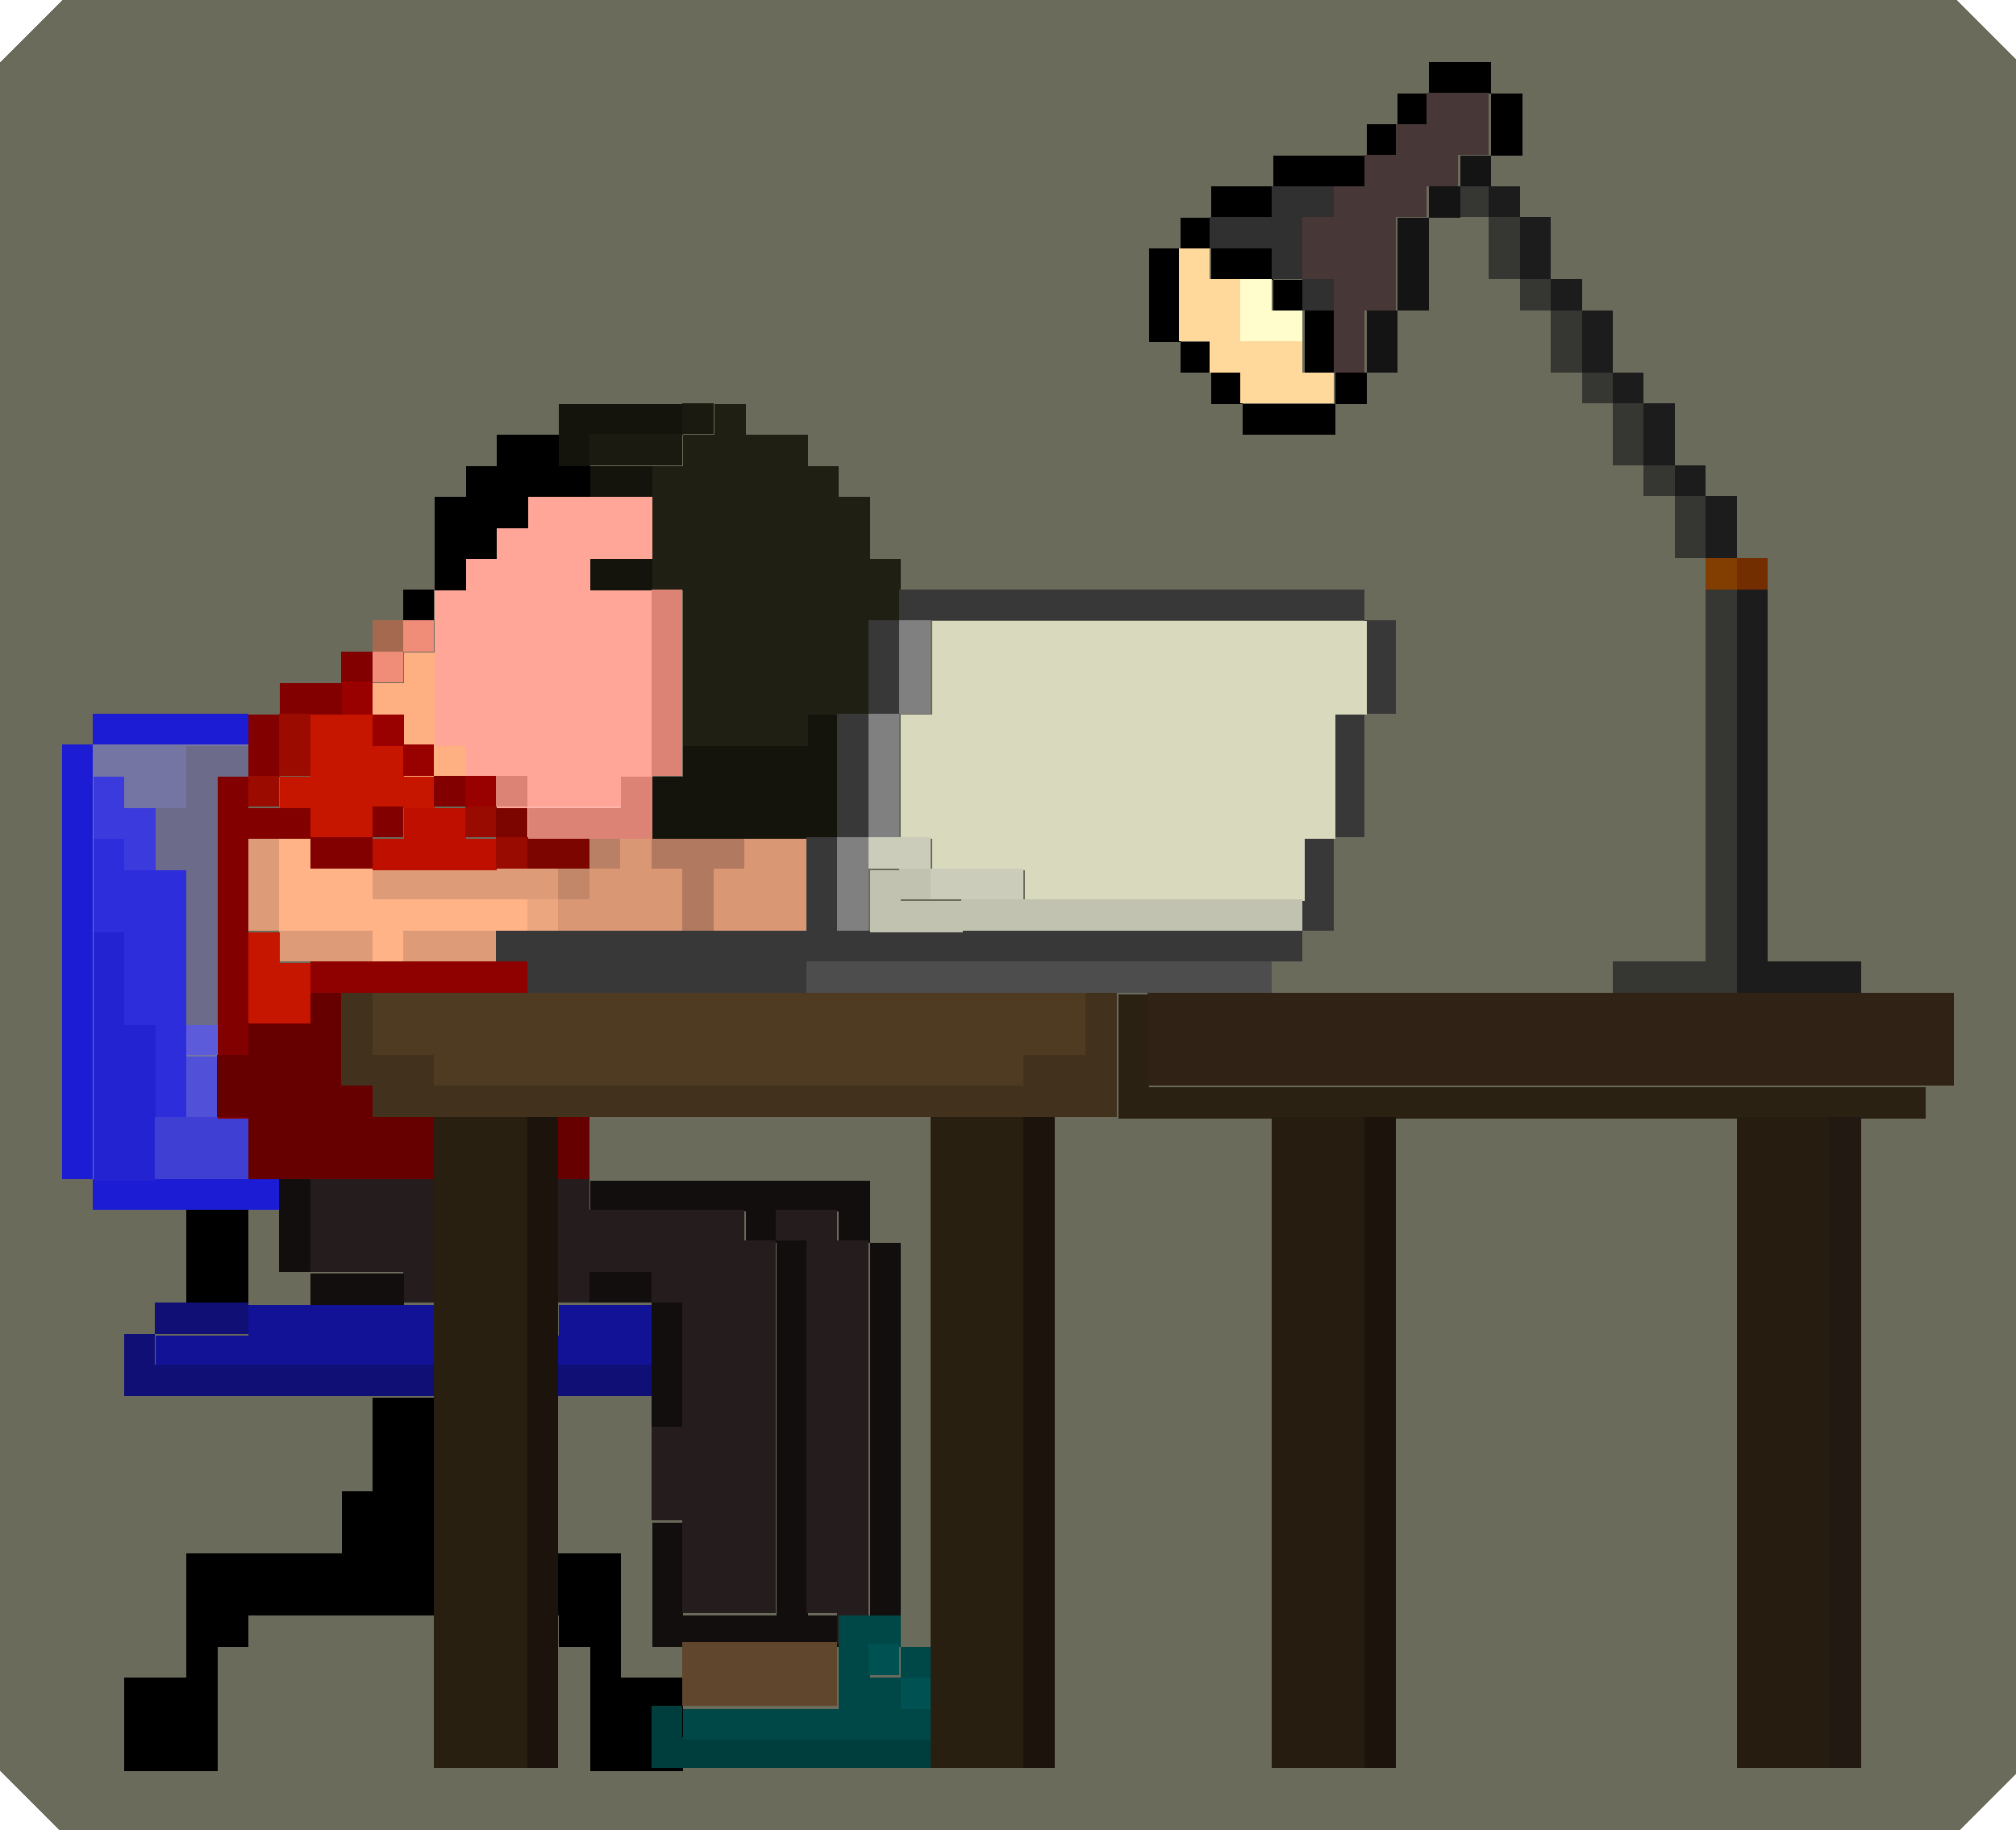 <?xml version="1.0" encoding="UTF-8"?>
<!-- Created with Inkscape (http://www.inkscape.org/) -->
<svg width="325" height="295" shape-rendering="crispEdges" version="1.1" viewBox="0 0 85.99 78.052" xmlns="http://www.w3.org/2000/svg">
 <path transform="scale(.265)" d="m10 0-10 10v275l10 10h305l10-10v-275l-10-10h-305z" fill="#6b6b5c" stroke-width="0"/>
 <g>
  <g>
   <path d="m62.177 7.938v1.323h1.323v-1.323zm1.323 1.323v2.646h1.323v-2.646zm1.323 2.646v1.323h1.323v-1.323zm1.323 1.323v2.646h1.323v-2.646zm1.323 2.646v1.323h1.323v-1.323zm1.323 1.323v2.646h1.323v-2.646zm1.323 2.646v1.323h1.323v-1.323zm1.323 1.323v2.646h1.323v-2.646z" fill="#363633" stroke-width=".265"/>
   <path transform="scale(.265)" d="m235 25v5h5v-5h-5zm0 5h-5v5h5v-5zm-5 5h-5v5 5 5h5v-5-5-5zm-5 15h-5v5 5h5v-5-5z" fill="#141414"/>
   <path transform="scale(.265)" d="m230 10v5h5 5v-5h-5-5zm10 5v5 5h5v-5-5h-5zm-10 0h-5v5h5v-5zm-5 5h-5v5h5v-5zm-5 5h-5-5-5v5h5 5 5v-5zm-15 5h-10v5h10v-5zm-10 5h-5v5h5v-5zm0 5v5h10v-5h-10zm10 5v5h5v-5h-5zm5 5v10h5v-10h-5zm5 10v5h5v-5h-5zm0 5h-15v5h15v-5zm-15 0v-5h-5v5h5zm-5-5v-5h-5v5h5zm-5-5v-5-10h-5v10 5h5z"/>
   <g stroke-width=".265">
    <rect x="63.5" y="-6.615" width="0" height="4.8456e-7" fill="#a40"/>
    <path d="m72.76 25.135v15.875h-3.969v1.323h5.292v-17.198z" fill="#363633"/>
    <rect x="68.792" y="42.333" width="6.615" height="1.323"/>
    <path d="m74.083 25.135v17.198h5.292v-1.323h-3.969v-15.875z" fill="#1c1c1c"/>
    <rect x="75.406" y="42.333" width="3.969" height="1.323" fill="#483737"/>
    <path d="m63.5 7.938v1.323h1.323v-1.323zm1.323 1.323v2.646h1.323v-2.646zm1.323 2.646v1.323h1.323v-1.323zm1.323 1.323v2.646h1.323v-2.646zm1.323 2.646v1.323h1.323v-1.323zm1.323 1.323v2.646h1.323v-2.646zm1.323 2.646v1.323h1.323v-1.323zm1.323 1.323v2.646h1.323v-2.646z" fill="#1c1c1c"/>
    <rect x="72.76" y="23.813" width="4.8127e-13" height="3.969"/>
    <rect x="72.76" y="23.813" width="1.323" height="1.323" fill="#823d00"/>
    <rect x="74.083" y="23.813" width="1.323" height="1.323" fill="#732e00"/>
   </g>
  </g>
  <g fill="#483737" stroke-width=".265">
   <path d="m60.854 3.969v1.323h-1.323v1.323h-1.323v1.323h-3.969v3.969h2.646v3.969h1.323v-2.646h1.323v-3.969h1.323v-1.323h1.323v-1.323h1.323v-2.646z"/>
   <rect x="55.562" y="11.906" width="1.323" height="1.323"/>
   <rect x="51.594" y="9.26" width="2.646" height="1.323"/>
  </g>
  <g>
   <g stroke-width=".265">
    <path d="m54.24 7.938v1.323h-2.646v1.323h2.646v1.323h1.323v-2.646h1.323v-1.323zm1.323 3.969v1.323h1.323v-1.323z" fill="#303030"/>
    <path d="m50.271 10.583v0.65 2.669 0.65h1.323v0.673 0.65h1.323v0.65 0.023 0.65h3.969v-0.65-0.023-0.65h-1.323v-1.996-0.65h-1.323v-0.673-0.65h-2.646v-0.673-0.65z" fill="#ffd99c"/>
    <path d="m52.917 11.906v2.646h2.646v-1.323h-1.323v-1.323z" fill="#fffdcc"/>
   </g>
   <path transform="scale(.265)" d="m40 210v5h-15v5h35.715 14.285v-2.5-2.5h5v-5h-30-5-5z" fill="#121296"/>
   <g stroke-width=".265">
    <path d="m3.969 30.427v1.323h6.615v-1.323zm0 1.323h-1.323v18.521h1.323v-15.875zm0 18.521v1.323h7.938v-1.323h-5.292z" fill="#1c1cd4"/>
    <rect x="3.969" y="34.396" width="1.323" height="1.323" fill="#2424ff"/>
    <rect x="5.292" y="34.396" width="1.323" height="1.323" fill="#2424ff"/>
    <path d="m3.969 31.75v18.521h6.615v-18.521z" fill="#7575a3"/>
    <rect x="7.938" y="47.625" width="2.4064e-13" height="2.646" fill="#3636e5"/>
    <rect x="7.938" y="51.594" width="2.646" height="3.969"/>
   </g>
  </g>
  <rect x="5.292" y="33.073" width="1.323" height="1.323" fill-opacity="0" stroke-width=".265"/>
  <rect x="3.969" y="33.073" width="1.323" height="1.323" fill-opacity="0" stroke-width=".265"/>
  <path d="m6.615 55.563c-3e-7 0 0 0.295 0 0.661s-3e-7 0.661 0 0.661h3.969v-1.323h-1.323z" fill="#0f0f76" stroke-width=".374"/>
  <rect x="22.49" y="56.885" width="2.646" height="1.323" fill-opacity="0" stroke-width=".265"/>
  <g>
   <path transform="scale(.265)" d="m90 210c-1e-6 0 0 1.115 0 2.5s-1e-6 2.5 0 2.5h-5v5h20v-5-2.5-2.5h-15z" fill="#121296" stroke-width="1.225"/>
   <path transform="scale(.265)" d="m60 225v2.5 2.5 2.5 7.5h-5v2.5 2.5 2.5 2.5h-25v2.084 0.832 2.084 1.041 1.043 0.416 2.5 2.5 2.5 2.5 2.5h-10v2.5 10 2.5h15v-2.5-10-2.5-2.5-2.5h5v-2.5-2.5h50v2.5 2.5h5v2.5 2.5 2.5 10 2.5h15v-2.5-10-2.5h-10v-2.5-2.5-2.5-2.5-2.5-2.5-2.084-0.832-2.084h-25v-2.5-2.5h-5v-2.5-10-2.5-2.5-2.5h-10z"/>
   <rect x="18.521" y="63.5" width="1.323" height="1.323" rx="3.3842e-7" ry=".661" stroke-width=".265"/>
   <path d="m5.292 56.885v2.646h22.49v-1.323h-21.167v-1.323z" fill="#0f0f76" stroke-width=".292"/>
   <g>
    <path transform="scale(.265)" d="m15 150c-3e-6 0 0 1.115 0 2.5v35c0 1.385-3e-6 2.5 0 2.5h5 5c3e-6 0 0-1.115 0-2.5v-20c0-1.385 3e-6 -2.5 0-2.5h-5v-12.5c0-1.385 3e-6 -2.5 0-2.5h-5z" fill="#2323d2"/>
    <path transform="scale(.265)" d="m15 135c-3e-6 0 0 1.115 0 2.5v10c0 1.385-3e-6 2.5 0 2.5h5v12.5c0 1.385-3e-6 2.5 0 2.5h5v12.5c0 1.385-3e-6 2.5 0 2.5h5c3e-6 0 0-1.115 0-2.5v-35c0-1.385 3e-6 -2.5 0-2.5h-5-5v-2.5c0-1.385 3e-6 -2.5 0-2.5h-5z" fill="#2d2ddc"/>
    <path transform="scale(.265)" d="m15 125c-3e-6 0 0 1.115 0 2.5v5c0 1.385-3e-6 2.5 0 2.5h5v2.5c0 1.385-3e-6 2.5 0 2.5h5c3e-6 0 0-1.115 0-2.5v-5c0-1.385 3e-6 -2.5 0-2.5h-5v-2.5c0-1.385 3e-6 -2.5 0-2.5h-5z" fill="#3b3bdd"/>
   </g>
   <rect x="9.26" y="42.333" width="1.323" height="1.323" rx="1.5765e-6" fill="#5c5cdb" stroke-width=".265"/>
   <path transform="scale(.265)" d="m35 165v5h-5v5 5h10v-5-10h-5z" fill="#5050d8"/>
   <rect x="6.615" y="47.625" width="3.969" height="2.646" rx="1.5765e-6" fill="#3f3fd4" stroke-width="0"/>
   <rect x="7.938" y="43.656" width="1.323" height="1.323" rx="1.5765e-6" fill="#5c5cdb" stroke-width=".265"/>
   <rect x="7.938" y="42.333" width="1.323" height="1.323" rx="1.5765e-6" fill="#8080a3" stroke-width=".265"/>
   <path transform="scale(.265)" d="m30 120v5 5h-5v10h5v25h5v-40h5v-5h-5-5z" fill="#6c6c8a"/>
  </g>
 </g>
 <g display="none">
  <g stroke-width=".265">
   <rect x="17.198" y="23.812" width="1.323" height="1.323" rx="1.5765e-6" ry=".594"/>
   <rect x="19.844" y="25.135" width="5.292" height="2.646" rx="1.5765e-6" ry=".594" fill="#ffb5aa"/>
   <rect x="18.521" y="26.458" width="1.323" height="2.646" rx="1.5765e-6" ry=".594" fill="#ffb5aa"/>
  </g>
  <g stroke-width=".265">
   <rect x="23.812" y="27.781" width="2.646" height="1.323" rx="1.5765e-6" ry=".594"/>
   <rect x="25.135" y="23.812" width="1.323" height="3.969" rx="1.5765e-6" ry=".594"/>
   <rect x="19.844" y="23.812" width="5.292" height="1.323" rx="1.5765e-6" ry=".594"/>
   <rect x="18.521" y="23.812" width="1.323" height="2.646" rx="1.9073e-6" ry=".594"/>
   <rect x="17.198" y="25.135" width="1.323" height="2.646" rx="1.9073e-6" ry=".594"/>
  </g>
  <g stroke-width=".265">
   <rect x="19.844" y="26.458" width="3.969" height="3.969" rx="1.9073e-6" ry=".594" fill="#ffb5aa"/>
   <rect x="23.812" y="27.781" width="2.646" height="5.292" rx="1.9073e-6" ry=".594" fill="#ffb5aa"/>
   <rect x="26.458" y="26.458" width="1.323" height="7.938" rx="1.9073e-6" ry=".594" fill="#fca"/>
   <rect x="27.781" y="27.781" width="2.646" height="6.615" rx="1.9073e-6" ry=".594" fill="#fca"/>
  </g>
  <g fill="#ffb5aa" stroke-width=".265">
   <rect x="18.521" y="27.781" width="1.323" height="3.969" rx="1.9073e-6" ry=".594"/>
   <rect x="19.844" y="30.427" width="3.969" height="3.969" rx="1.9073e-6" ry=".594"/>
   <rect x="23.812" y="33.073" width="2.646" height="2.646" rx="1.9073e-6" ry=".594"/>
   <rect x="21.167" y="34.396" width="3.969" height="1.323" rx="1.9073e-6" ry=".594"/>
  </g>
  <g stroke-width=".265">
   <rect x="26.458" y="27.781" width="1.323" height="2.646" rx="1.9073e-6" ry=".594"/>
   <rect x="27.781" y="27.781" width="1.323" height="2.646" rx="1.9073e-6"/>
   <rect x="29.104" y="26.458" width="1.323" height="5.292" rx="1.9073e-6"/>
   <rect x="30.427" y="26.458" width="1.323" height="7.938" rx="1.9073e-6"/>
   <rect x="31.75" y="26.458" width="1.323" height="9.26" rx="1.9073e-6"/>
   <rect x="33.073" y="26.458" width="1.323" height="9.26" rx="1.9073e-6"/>
   <rect x="37.042" y="27.781" width="1.323" height="1.323" rx="1.9073e-6" ry="1.323"/>
   <rect x="27.781" y="29.104" width="1.323" height="2.646" rx="1.5765e-6" ry=".594"/>
   <rect x="29.104" y="31.75" width="1.323" height="3.969" rx="1.9073e-6" ry=".594"/>
  </g>
  <g stroke-width=".265">
   <rect x="17.198" y="27.781" width="1.323" height="2.646" rx="1.9073e-6" ry=".594" fill="#fca"/>
   <rect x="15.875" y="27.781" width="1.323" height="2.646" rx="1.9073e-6" ry=".594" fill="#ffb07a"/>
   <rect x="17.198" y="29.104" width="1.323" height="2.646" rx="1.9073e-6" ry=".594" fill="#fca"/>
   <rect x="21.167" y="35.719" width="5.292" height="1.323" rx="1.9073e-6" ry=".594" fill="#ffb5aa"/>
   <rect x="27.781" y="34.396" width="1.323" height="2.646" rx="1.9073e-6" ry=".594" fill="#fca"/>
   <rect x="15.875" y="30.427" width="1.323" height="1.323" rx="1.9073e-6" ry=".594" fill="#ffb07a"/>
   <rect x="17.198" y="31.75" width="1.323" height="2.646" rx="1.9073e-6" ry=".594" fill="#fca"/>
  </g>
  <g fill="#ffb5aa" stroke-width=".265">
   <rect x="18.521" y="31.75" width="1.323" height="3.969" rx="1.9073e-6" ry=".594"/>
   <rect x="19.844" y="34.396" width="1.323" height="2.646" rx="1.9073e-6" ry=".594"/>
   <rect x="26.458" y="34.396" width="1.323" height="2.646" rx="1.9073e-6" ry=".594"/>
  </g>
  <g fill="#fca" stroke-width=".265">
   <rect x="29.104" y="35.719" width="2.646" height="1.323" rx="1.9073e-6" ry=".594"/>
   <rect x="30.427" y="34.396" width="1.323" height="1.323" rx="1.9073e-6" ry=".594"/>
   <rect x="31.75" y="35.719" width="2.646" height="1.323" rx="1.9073e-6" ry=".594"/>
   <rect x="34.396" y="34.396" width="1.323" height="2.646" rx="1.9073e-6" ry=".594"/>
  </g>
  <rect x="15.875" y="27.781" width="1.323" height="1.323" rx="1.9073e-6" ry=".594" stroke-width=".265"/>
  <rect x="21.167" y="37.042" width="3.969" height="1.323" rx="1.9073e-6" ry=".594" fill="#ffb5aa" stroke-width=".265"/>
  <g>
   <g stroke-width=".265">
    <rect x="23.812" y="27.781" width="2.646" height="1.323" rx="1.9073e-6" ry=".594"/>
    <rect x="26.458" y="26.458" width="1.323" height="1.323" rx="1.9073e-6" ry=".594"/>
    <rect x="22.49" y="27.781" width="1.323" height="1.323" rx="1.9073e-6" ry=".594"/>
    <rect x="26.458" y="30.427" width="1.323" height="3.969" rx="1.9073e-6" ry=".594"/>
   </g>
   <rect x="27.781" y="31.75" width="1.323" height="6.615" rx="1.9073e-6" ry=".742" stroke-width=".296"/>
   <rect x="29.104" y="35.719" width="1.323" height="3.969" rx="1.9073e-6" ry="1.781" stroke-width=".458"/>
   <rect x="30.427" y="34.396" width="1.323" height="3.969" rx="1.9073e-6" ry=".594" stroke-width=".265"/>
   <rect x="31.75" y="35.719" width="2.646" height="2.646" rx="1.9073e-6" ry="1.187" stroke-width=".374"/>
   <rect x="34.396" y="34.396" width="1.323" height="2.646" rx="1.9073e-6" ry=".594" stroke-width=".265"/>
   <rect x="35.719" y="33.073" width="1.323" height="1.323" rx="1.9073e-6" ry=".594" stroke-width=".265"/>
  </g>
  <g stroke-width=".265">
   <rect x="17.198" y="35.719" width="1.323" height="1.323" rx="1.9073e-6" ry=".594" fill="#830000"/>
   <rect x="14.552" y="30.427" width="1.323" height="1.323" rx="1.9073e-6" ry=".594" fill="#ffb07a"/>
   <rect x="25.135" y="37.042" width="2.646" height="1.323" rx="1.5765e-6" ry=".594" fill="#ffb5aa"/>
  </g>
  <g fill="#ffb07a" stroke-width=".265">
   <rect x="14.552" y="29.104" width="1.323" height="1.323" rx="1.9073e-6" ry=".594"/>
   <rect x="14.552" y="31.75" width="2.646" height="1.323" rx="1.9073e-6" ry=".594"/>
   <rect x="15.875" y="33.073" width="1.323" height="2.646" rx="1.9073e-6" ry=".594"/>
   <rect x="17.198" y="34.396" width="1.323" height="1.323" rx="1.9073e-6" ry=".594"/>
  </g>
  <g stroke-width="0">
   <rect x="18.521" y="35.719" width="1.323" height="1.323" rx="1.9073e-6" ry=".594" fill="#ffb5aa"/>
   <rect x="14.552" y="31.75" width="1.323" height="1.323" rx="1.9073e-6" ry=".594" fill="#b00000"/>
   <rect x="15.875" y="34.396" width="1.323" height="1.323" rx="1.9073e-6" ry=".594" fill="#b00000"/>
  </g>
  <g fill="#dc8375" stroke-width="0">
   <rect x="21.167" y="37.042" width="2.646" height="1.323" rx="1.9073e-6" ry=".594"/>
   <rect x="23.812" y="37.042" width="3.969" height="1.323" rx="1.9073e-6" ry=".594"/>
   <rect x="22.49" y="35.719" width="5.292" height="1.323" rx="1.5765e-6" ry=".594"/>
   <rect x="23.812" y="34.396" width="3.969" height="1.323" rx="1.9073e-6" ry=".594"/>
   <rect x="25.135" y="29.104" width="1.323" height="1.323" rx="1.9073e-6" ry=".594"/>
   <rect x="23.812" y="33.073" width="2.646" height="1.323" rx="1.9073e-6" ry=".594"/>
   <rect x="25.135" y="30.427" width="1.323" height="2.646" rx="1.9073e-6" ry=".594"/>
   <rect x="19.844" y="35.719" width="1.323" height="1.323" rx="1.9073e-6" ry=".594"/>
   <rect x="21.167" y="35.719" width="1.323" height="1.323" rx="1.9073e-6" ry=".594"/>
  </g>
  <g stroke-width="0">
   <rect x="26.458" y="19.844" width="1.323" height="1.323" rx="1.5765e-6" ry=".594"/>
   <rect x="18.521" y="22.49" width="1.323" height="1.323" rx="1.5765e-6" ry=".594"/>
   <rect x="19.844" y="21.167" width="3.969" height="1.323" rx="1.5765e-6" ry=".594"/>
   <rect x="22.49" y="19.844" width="5.292" height="1.323" rx="1.5765e-6" ry=".594"/>
   <rect x="27.781" y="19.844" width="1.323" height="1.323" rx="1.5765e-6" ry=".594"/>
   <rect x="27.781" y="21.167" width="3.969" height="1.323" rx="1.5765e-6" ry=".594"/>
   <rect x="29.104" y="22.49" width="3.969" height="1.323" rx="1.5765e-6" ry=".594"/>
   <rect x="30.427" y="23.812" width="3.969" height="1.323" rx="1.5765e-6" ry=".594"/>
   <rect x="30.427" y="25.135" width="3.969" height="1.323" rx="1.9073e-6"/>
   <rect x="34.396" y="26.458" width="1.323" height="6.615" rx="1.9073e-6"/>
   <rect x="19.844" y="22.49" width="9.26" height="1.323" rx="1.9073e-6"/>
   <rect x="23.812" y="21.167" width="3.969" height="1.323" rx="1.9073e-6"/>
   <rect x="26.458" y="23.812" width="3.969" height="2.646" rx="1.9073e-6"/>
   <rect x="27.781" y="26.458" width="1.323" height="1.323" rx="1.9073e-6"/>
  </g>
  <g stroke-width="0">
   <rect x="19.844" y="37.042" width="1.323" height="1.323" rx="1.9073e-6" ry=".594" fill="#dc8375"/>
   <rect x="17.198" y="27.781" width="1.323" height="5.292" rx="1.9073e-6" ry=".594" fill="#ffb5aa"/>
   <rect x="17.198" y="33.073" width="1.323" height="1.323" rx="1.9073e-6" ry=".594" fill="#ffb5aa"/>
  </g>
 </g>
 <g>
  <g display="none">
   <path transform="scale(.265)" d="m45 115v5h5v-5zm0 5h-5v5h5zm-5 5h-5v20h25v-10h-5v5h-15v-5zm50-10v5h10v-5h-5zm10 5v5h5v-5zm5 5v10h5v-10zm5 10v15h5v-15zm-15 0v10h5v-10zm-60 25v40h5v-40z" fill="#830000"/>
   <rect x="22.49" y="38.365" width="1.323" height="1.323" fill="#830000" stroke-width=".265"/>
   <rect x="21.167" y="44.979" width="1.323" height="1.323" fill="#eb0000" stroke-width=".265"/>
   <path transform="scale(.265)" d="m35 145v15h5v-15z" fill="#deaa87"/>
   <rect x="10.583" y="42.333" width="3.969" height="1.323" fill="#deaa87" stroke-width=".265"/>
   <path transform="scale(.265)" d="m45 165c-3e-6 0 0 1.001 0 2.244v0.512c0 1.243-3e-6 2.244 0 2.244-3e-6 0 0 1.001 0 2.244v10.512c0 1.243-3e-6 2.244 0 2.244h-5c-3e-6 0 0 1.001 0 2.244v5.512c0 1.243-3e-6 2.244 0 2.244h25c3e-6 0 0-1.001 0-2.244v-0.512c0-1.243 3e-6 -2.244 0-2.244h-10v-2.756c0-1.243 3e-6 -2.244 0-2.244h-5c3e-6 0 0-1.001 0-2.244v-10.512c0-1.243 3e-6 -2.244 0-2.244h30c3e-6 0 0-1.001 0-2.244v-0.512c0-1.243 3e-6 -2.244 0-2.244zm40 25c-3e-6 0 0 1.001 0 2.244v0.512c0 1.243-3e-6 2.244 0 2.244h10c3e-6 0 0-1.001 0-2.244v-0.512c0-1.243 3e-6 -2.244 0-2.244z" fill="#c70000"/>
   <g fill="#b00000" stroke-width=".265">
    <rect x="10.583" y="33.073" width="1.323" height="3.969" rx="1.5765e-6" ry=".594"/>
    <rect x="11.906" y="35.719" width="2.646" height="1.323" rx="1.5765e-6" ry=".594"/>
    <rect x="10.583" y="43.656" width="1.323" height="5.292" rx="1.5765e-6" ry=".594"/>
    <rect x="27.781" y="38.365" width="1.323" height="1.323" rx="1.5765e-6" ry=".594"/>
    <rect x="10.583" y="51.594" width="6.615" height="1.323" rx="1.5765e-6" ry=".594"/>
    <rect x="22.49" y="51.594" width="3.969" height="1.323" rx="1.5765e-6" ry=".594"/>
    <rect x="25.135" y="50.271" width="1.323" height="1.323" rx="1.5765e-6" ry=".594"/>
    <rect x="13.229" y="30.427" width="1.323" height="1.323" rx="1.5765e-6" ry=".594"/>
    <rect x="13.229" y="31.75" width="1.323" height="1.323" rx="1.5765e-6" ry=".594"/>
   </g>
  </g>
  <g>
   <rect x="11.906" y="50.271" width="1.323" height="3.969" fill="#120e0e" stroke-width=".265"/>
   <path d="m13.229 50.271v3.969h3.969v1.323h1.323v-5.292h-1.323z" fill="#251d1d" stroke-width=".265"/>
   <g fill="#120e0e">
    <path transform="scale(.265)" d="m50 205v5h5 10v-5h-10-5z"/>
    <path transform="scale(.265)" d="m95 190v5h10 10 5v5h5v55 5h-15v-15h-5v20h5 15 5 5v-5h-5v-5-60h5v5h5v-5-5h-5-10-10-10-10zm45 10v55 10h5v-10-55h-5z"/>
    <path d="m27.781 55.562v5.292h1.323v-5.292z" stroke-width=".265"/>
    <rect x="25.135" y="54.24" width="2.646" height="1.323" stroke-width=".265"/>
   </g>
   <path d="m22.49 50.271v5.292h2.646v-1.323h2.646v1.323h1.323v5.292h-1.323v3.969h1.323v3.969h3.969v-15.875h-1.323v-1.323h-6.615v-1.323z" fill="#251d1d" stroke-width=".265"/>
   <rect x="31.75" y="70.115" width="1.323" height="1.5e-6" fill="#725555" stroke-width="0"/>
   <g stroke-width=".265">
    <path d="m33.073 51.594v1.323h1.323v15.875h1.323v1.323h1.323v-17.198h-1.323v-1.323h-1.323z" fill="#251d1d"/>
    <rect x="34.396" y="67.469" width="4.8127e-13" height="2.646" fill="#483737"/>
    <path d="m11.906 35.719v3.969h3.969v0.661 0.661h2.646v-0.661-0.661h15.875v-3.969h-2.646v1.323h-2.646v-1.323h-3.969v1.323h-3.969v1.323h-5.292v-1.323h-1.323v-1.323z" fill="#ffb387"/>
    <rect x="23.812" y="37.042" width="2.646" height="1.323" fill="#c28669"/>
    <path d="m27.781 35.719v1.323h1.323v2.646h1.323v-2.646h1.323v-1.323h-2.646z" fill="#b07960"/>
    <rect x="25.135" y="35.719" width="1.323" height="1.323" fill="#ba8065"/>
    <path d="m15.875 37.042v1.323h7.938v-1.323h-6.615z" fill="#de9b78"/>
    <rect x="17.198" y="39.688" width="3.969" height="1.323" fill="#de9b78"/>
    <rect x="14.552" y="35.719" width="1.323" height="1.323" fill="#deaa87"/>
   </g>
   <rect x="29.104" y="70.034" width="6.615" height="2.726" fill="#61462e" stroke-width=".38"/>
   <g stroke-width="0">
    <rect x="33.073" y="35.719" width="1.323" height="1.323" fill="#de9b78"/>
    <path d="m31.75 35.719v1.323h-1.323v2.646h3.969v-3.969h-1.323z" fill="#d99774"/>
    <path d="m26.458 35.719v1.323h-1.323v1.323h-1.323v1.323h5.292v-2.646h-1.323v-1.323z" fill="#d99774"/>
    <rect x="22.49" y="38.365" width="1.323" height="1.323" fill="#eba67f"/>
   </g>
   <path d="m10.583 35.719v3.969h1.323v-3.969z" fill="#de9b78" stroke-width=".265"/>
   <rect x="11.906" y="39.688" width="3.969" height="1.323" fill="#de9b78" stroke-width=".265"/>
   <path transform="scale(.265)" d="m40 150c-4e-6 0 0 1.001 0 2.244v25.512c0 1.243-4e-6 2.244 0 2.244h5c4e-6 0 0-1.001 0-2.244v-2.756h5c3e-6 0 0-1.001 0-2.244v-15.512c0-1.243 3e-6 -2.244 0-2.244h-5v-2.756c0-1.243 4e-6 -2.244 0-2.244h-5z" fill="#c71600"/>
   <rect x="14.552" y="29.104" width="1.323" height="1.323" rx="1.5765e-6" ry=".594" fill="#b00000" stroke-width=".265"/>
   <path transform="scale(.265)" d="m65 130c-3e-6 0 0 1.001 0 2.244v0.512c0 1.243-3e-6 2.244 0 2.244h-5c-3e-6 0 0 1.001 0 2.244v0.512c0 1.243-3e-6 2.244 0 2.244h10 2.332 0.336 2.332 2.332 0.336 2.332v-5h-2.332-0.336-2.332c3e-6 0 0-1.001 0-2.244v-0.512c0-1.243 3e-6 -2.244 0-2.244h-10z" fill="#bf0f00"/>
   <path transform="scale(.265)" d="m50 115v5c-3e-6 0 0 1.001 0 2.244v2.756h-5v5h5v2.756c0 1.243-3e-6 2.244 0 2.244h5 5c3e-6 0 0-1.001 0-2.244v-2.756h5 5c3e-6 0 0-1.001 0-2.244v-0.512c0-1.243 3e-6 -2.244 0-2.244h-5c3e-6 0 0-1.001 0-2.244v-5.512c0-1.243 3e-6 -2.244 0-2.244h-5-5-5z" fill="#c71600"/>
   <g fill="#830000">
    <path transform="scale(.265)" d="m45 110c-3e-6 0 0 1.001 0 2.244v0.512c0 1.243-3e-6 2.244 0 2.244h5 5c3e-6 0 0-1.001 0-2.244v-0.512c0-1.243 3e-6 -2.244 0-2.244h-5-5zm0 5h-5c-3e-6 0 0 1.001 0 2.244v0.512c0 1.243-3e-6 2.244 0 2.244-4e-6 0 0 1.001 0 2.244v0.512c0 1.243-4e-6 2.244 0 2.244h5c4e-6 0 0-1.001 0-2.244v-0.512c0-1.243 4e-6 -2.244 0-2.244 3e-6 0 0-1.001 0-2.244v-0.512c0-1.243 3e-6 -2.244 0-2.244z"/>
    <rect x="13.229" y="35.719" width="2.646" height="1.323" rx="1.9073e-6" ry=".594" stroke-width=".265"/>
    <path transform="scale(.265)" d="m35 125c-4e-6 0 0 1.001 0 2.244v0.512c0 1.243-4e-6 2.244 0 2.244-3e-6 0 0 1.001 0 2.244v5.512c0 1.243-3e-6 2.244 0 2.244-4e-6 0 0 1.001 0 2.244v5.512c0 1.243-4e-6 2.244 0 2.244-4e-6 0 0 1.001 0 2.244v5.512c0 1.243-4e-6 2.244 0 2.244-4e-6 0 0 1.001 0 2.244v5.512c0 1.243-4e-6 2.244 0 2.244-4e-6 0 0 1.001 0 2.244v5.512c0 1.243-4e-6 2.244 0 2.244h5c4e-6 0 0-1.001 0-2.244v-5.512c0-1.243 4e-6 -2.244 0-2.244 4e-6 0 0-1.001 0-2.244v-5.512c0-1.243 4e-6 -2.244 0-2.244 4e-6 0 0-1.001 0-2.244v-5.512c0-1.243 4e-6 -2.244 0-2.244 4e-6 0 0-1.001 0-2.244v-5.512c0-1.243 4e-6 -2.244 0-2.244v-2.244-2.756h10c4e-6 0 0-1.001 0-2.244v-0.512c0-1.243 4e-6 -2.244 0-2.244h-10c4e-6 0 0-1.001 0-2.244v-0.512c0-1.243 4e-6 -2.244 0-2.244h-5z"/>
    <rect x="14.552" y="27.781" width="1.323" height="1.323" rx="1.5765e-6" ry=".594" stroke-width=".265"/>
    <rect x="15.875" y="34.396" width="1.323" height="1.323" rx="1.9073e-6" ry=".594" stroke-width="0"/>
   </g>
   <path transform="scale(.265)" d="m55 110c-4e-6 0 0 1.001 0 2.244v0.512c0 1.243-4e-6 2.244 0 2.244h5c4e-6 0 0-1.001 0-2.244v-0.512c0-1.243 4e-6 -2.244 0-2.244h-5zm5 5c-3e-6 0 0 1.001 0 2.244v0.512c0 1.243-3e-6 2.244 0 2.244h5c3e-6 0 0-1.001 0-2.244v-0.512c0-1.243 3e-6 -2.244 0-2.244h-5zm5 5c-4e-6 0 0 1.001 0 2.244v0.512c0 1.243-4e-6 2.244 0 2.244h5c4e-6 0 0-1.001 0-2.244v-0.512c0-1.243 4e-6 -2.244 0-2.244h-5z" fill="#900" stroke-width="0"/>
   <path d="m13.229 42.333c-1e-6 0 0 0.265 0 0.594v0.729h-2.646c-2e-6 0 0 0.265 0 0.594v0.135c0 0.329-2e-6 0.594 0 0.594h-1.323c-1.1e-6 0 0 0.265 0 0.594v0.135c0 0.329-1.1e-6 0.594 0 0.594-1.1e-6 0 0 0.265 0 0.594v0.135c0 0.329-1.1e-6 0.594 0 0.594h1.323c-3e-6 0 0 0.265 0 0.594v1.458c0 0.329-3e-6 0.594 0 0.594h7.938c3e-6 0 0-0.265 0-0.594v-1.458c0-0.329 3e-6 -0.594 0-0.594h-2.646c1e-6 0 0-0.265 0-0.594v-0.135c0-0.329 1e-6 -0.594 0-0.594h-1.323v-3.969z" fill="#600" stroke-width="0"/>
   <g fill="#9c0b00" stroke-width="0">
    <rect x="13.229" y="33.073" width="2.4064e-13" height="1.323" rx="6.615" ry="1.323"/>
    <rect x="13.229" y="34.396" width="0" height="1.6765e-6" rx="0" ry="0"/>
    <rect x="13.229" y="33.073" width="0" height="1.323"/>
    <rect x="11.906" y="30.427" width="1.323" height="2.646" rx="6.615" ry="2.0382e-6"/>
    <rect x="13.229" y="33.073" width="2.4064e-13" height="1.323" rx="0"/>
    <rect x="10.583" y="33.073" width="1.323" height="1.323"/>
   </g>
   <g stroke-width="0">
    <rect x="21.167" y="34.396" width="1.323" height="1.323" rx=".617" ry="4.5e-7" fill="#7d0500"/>
    <rect x="22.49" y="35.719" width="2.646" height="1.323" rx=".617" ry="4.5e-7" fill="#7d0500"/>
    <rect x="19.844" y="34.396" width="1.323" height="1.323" rx=".617" ry="4.5e-7" fill="#990b00"/>
    <rect x="21.167" y="35.719" width="1.323" height="1.323" rx=".617" ry="4.5e-7" fill="#990b00"/>
    <rect x="13.229" y="41.01" width="9.26" height="1.323" rx="1.051e-6" ry=".594" fill="#8f0000"/>
    <rect x="23.812" y="47.625" width="1.323" height="2.646" rx="1.051e-6" ry=".594" fill="#600"/>
   </g>
   <path d="m27.781 72.76v2.646h11.906v-1.323h-10.583v-1.323z" fill="#003d3d" stroke-width=".265"/>
   <path transform="scale(.265)" d="m135 260v15h-25v5h45v-5h-10v-5h-5v-5h5v-5h-5-5zm10 5v5h5v-5h-5z" fill="#004747"/>
   <rect x="37.042" y="70.115" width="1.323" height="1.323" fill="#005252" stroke-width=".265"/>
   <path transform="scale(.265)" d="m150 265v5h-5v5h10 5 5v-5h-5-5v-5h-5z" fill="#005252" stroke-width=".707"/>
   <rect x="19.844" y="33.073" width="1.323" height="1.323" rx="1.9073e-6" ry=".594" fill="#dc8375" stroke-width="0"/>
  </g>
 </g>
 <g display="none">
  <g display="none">
   <path transform="scale(.265)" d="m45 115v5h5v-5zm0 5h-5v5h5zm-5 5h-5v20h25v-10h-5v5h-15v-5zm50-10v5h10v-5h-5zm10 5v5h5v-5zm5 5v10h5v-10zm5 10v15h5v-15zm-15 0v10h5v-10zm-60 25v40h5v-40z" fill="#830000"/>
   <rect x="22.49" y="38.365" width="1.323" height="1.323" fill="#830000" stroke-width=".265"/>
   <rect x="21.167" y="44.979" width="1.323" height="1.323" fill="#eb0000" stroke-width=".265"/>
   <path transform="scale(.265)" d="m35 145v15h5v-15z" fill="#deaa87"/>
   <rect x="10.583" y="42.333" width="3.969" height="1.323" fill="#deaa87" stroke-width=".265"/>
   <path transform="scale(.265)" d="m45 165c-3e-6 0 0 1.001 0 2.244v0.512c0 1.243-3e-6 2.244 0 2.244-3e-6 0 0 1.001 0 2.244v10.512c0 1.243-3e-6 2.244 0 2.244h-5c-3e-6 0 0 1.001 0 2.244v5.512c0 1.243-3e-6 2.244 0 2.244h25c3e-6 0 0-1.001 0-2.244v-0.512c0-1.243 3e-6 -2.244 0-2.244h-10v-2.756c0-1.243 3e-6 -2.244 0-2.244h-5c3e-6 0 0-1.001 0-2.244v-10.512c0-1.243 3e-6 -2.244 0-2.244h30c3e-6 0 0-1.001 0-2.244v-0.512c0-1.243 3e-6 -2.244 0-2.244zm40 25c-3e-6 0 0 1.001 0 2.244v0.512c0 1.243-3e-6 2.244 0 2.244h10c3e-6 0 0-1.001 0-2.244v-0.512c0-1.243 3e-6 -2.244 0-2.244z" fill="#c70000"/>
   <g fill="#b00000" stroke-width=".265">
    <rect x="10.583" y="33.073" width="1.323" height="3.969" rx="1.5765e-6" ry=".594"/>
    <rect x="11.906" y="35.719" width="2.646" height="1.323" rx="1.5765e-6" ry=".594"/>
    <rect x="10.583" y="43.656" width="1.323" height="5.292" rx="1.5765e-6" ry=".594"/>
    <rect x="27.781" y="38.365" width="1.323" height="1.323" rx="1.5765e-6" ry=".594"/>
    <rect x="10.583" y="51.594" width="6.615" height="1.323" rx="1.5765e-6" ry=".594"/>
    <rect x="22.49" y="51.594" width="3.969" height="1.323" rx="1.5765e-6" ry=".594"/>
    <rect x="25.135" y="50.271" width="1.323" height="1.323" rx="1.5765e-6" ry=".594"/>
    <rect x="13.229" y="30.427" width="1.323" height="1.323" rx="1.5765e-6" ry=".594"/>
    <rect x="13.229" y="31.75" width="1.323" height="1.323" rx="1.5765e-6" ry=".594"/>
   </g>
  </g>
  <g display="inline">
   <rect x="10.583" y="52.917" width="1.323" height="3.969" stroke-width=".265"/>
   <path transform="scale(.265)" d="m45 200v15h15v5h5v-20h-5z" fill="#251d1d"/>
   <g>
    <rect x="13.229" y="56.885" width="2.646" height="1.323" stroke-width=".265"/>
    <rect x="11.906" y="56.885" width="1.323" height="1.323" stroke-width=".265"/>
    <path transform="scale(.265)" d="m115 205v5h5v60h-15v-15h-5v20h30v-5h-5v-65h-5z"/>
    <path transform="scale(.265)" d="m100 220v20h5v-20z"/>
    <rect x="23.813" y="56.885" width="2.646" height="1.323" stroke-width=".265"/>
   </g>
   <path transform="scale(.265)" d="m80 200v20h10v-5h10v5h5v20h-5v15h5v15h15v-60h-5v-5h-25v-5z" fill="#251d1d"/>
   <rect x="30.427" y="72.76" width="1.323" height="1.5e-6" fill="#725555" stroke-width="0"/>
   <path transform="scale(.265)" d="m90 200v5h40v5h5v-10h-35z"/>
   <path transform="scale(.265)" d="m120 205v5h5v60h5v5h5v-65h-5v-5h-5z" fill="#251d1d"/>
   <path transform="scale(.265)" d="m135 210v65h5v-65z" stroke-width=".957"/>
   <rect x="33.073" y="70.115" width="4.8127e-13" height="2.646" fill="#483737" stroke-width=".265"/>
   <g fill="#fca">
    <path transform="scale(.265)" d="m40 145v15h15c-1e-6 0 0 1.115 0 2.5s-1e-6 2.5 0 2.5h10c1e-6 0 0-1.115 0-2.5s1e-6 -2.5 0-2.5h60v-15h-10v5h-10v-5h-15v5h-15v5h-20v-5h-5v-5z"/>
    <rect x="18.521" y="39.688" width="5.292" height="1.323" stroke-width=".265"/>
    <rect x="22.49" y="39.688" width="2.646" height="1.323" stroke-width=".265"/>
   </g>
   <g fill="#deaa87">
    <rect x="26.458" y="38.365" width="1.323" height="1.323" stroke-width=".265"/>
    <rect x="23.813" y="38.365" width="1.323" height="1.323" stroke-width=".265"/>
    <path transform="scale(.265)" d="m55 150v5h30v-5h-25z"/>
   </g>
   <rect x="15.875" y="42.333" width="3.969" height="1.323" fill="#fca" stroke-width=".265"/>
   <rect x="13.229" y="38.365" width="1.323" height="1.323" fill="#deaa87" stroke-width=".265"/>
   <rect x="27.781" y="72.68" width="6.615" height="2.726" fill="#61462e" stroke-width=".38"/>
   <g fill="#deaa87">
    <rect x="27.781" y="39.688" width="1.323" height="2.646" stroke-width=".265"/>
    <g stroke-width="0">
     <rect x="27.781" y="38.365" width="1.323" height="1.323"/>
     <rect x="29.104" y="38.365" width="1.323" height="1.323"/>
     <rect x="31.75" y="38.365" width="1.323" height="1.323"/>
    </g>
   </g>
   <rect x="21.167" y="44.979" width="1.323" height="1.323" fill="#eb0000" stroke-width=".265"/>
   <path transform="scale(.265)" d="m35 145v15h5v-15z" fill="#deaa87"/>
   <rect x="10.583" y="42.333" width="3.969" height="1.323" fill="#deaa87" stroke-width=".265"/>
   <path transform="scale(.265)" d="m45 165c-3e-6 0 0 1.001 0 2.244v0.512c0 1.243-3e-6 2.244 0 2.244-3e-6 0 0 1.001 0 2.244v10.512c0 1.243-3e-6 2.244 0 2.244h-5c-3e-6 0 0 1.001 0 2.244v5.512c0 1.243-3e-6 2.244 0 2.244h25c3e-6 0 0-1.001 0-2.244v-0.512c0-1.243 3e-6 -2.244 0-2.244h-10v-2.756c0-1.243 3e-6 -2.244 0-2.244h-5c3e-6 0 0-1.001 0-2.244v-10.512c0-1.243 3e-6 -2.244 0-2.244h30c3e-6 0 0-1.001 0-2.244v-0.512c0-1.243 3e-6 -2.244 0-2.244zm40 25c-3e-6 0 0 1.001 0 2.244v0.512c0 1.243-3e-6 2.244 0 2.244h10c3e-6 0 0-1.001 0-2.244v-0.512c0-1.243 3e-6 -2.244 0-2.244z" fill="#8f0000"/>
   <g stroke-width=".265">
    <rect x="10.583" y="33.073" width="1.323" height="3.969" rx="1.5765e-6" ry=".594" fill="#b01500"/>
    <rect x="11.906" y="35.719" width="2.646" height="1.323" rx="1.5765e-6" ry=".594" fill="#c72800"/>
    <rect x="10.583" y="43.656" width="1.323" height="5.292" rx="1.5765e-6" ry=".594" fill="#b01a00"/>
   </g>
   <g fill="#b00000">
    <rect x="10.583" y="51.594" width="6.615" height="1.323" rx="1.5765e-6" ry=".594" stroke-width=".265"/>
    <rect x="22.49" y="51.594" width="2.646" height="1.323" rx="1.051e-6" ry=".594" stroke-width=".216"/>
    <rect x="13.229" y="31.75" width="1.323" height="1.323" rx="1.5765e-6" ry=".594" stroke-width=".265"/>
   </g>
   <g fill="#c72800" stroke-width=".265">
    <rect x="11.906" y="31.75" width="1.323" height="3.969" rx="1.5765e-6" ry=".594"/>
    <rect x="13.229" y="34.396" width="1.323" height="1.323" rx="1.5765e-6" ry=".594"/>
    <rect x="13.229" y="33.073" width="1.323" height="1.323" rx="1.5765e-6" ry=".594"/>
   </g>
   <g stroke-width=".265">
    <rect x="14.552" y="38.365" width="2.646" height="1.323" rx="1.5765e-6" ry=".594" fill="#a32100"/>
    <rect x="14.552" y="33.073" width="1.323" height="2.646" rx="1.5765e-6" ry=".594" fill="#b01700"/>
    <rect x="15.875" y="35.719" width="1.323" height="1.323" rx="1.5765e-6" ry=".594" fill="#b01700"/>
    <rect x="15.875" y="37.042" width="2.646" height="1.323" rx="1.5765e-6" ry=".594" fill="#a32100"/>
    <rect x="9.26" y="34.396" width="1.323" height="1.323" rx="1.9073e-6" ry=".594" fill="#830000"/>
    <rect x="11.906" y="38.365" width="2.646" height="1.323" rx="1.9073e-6" ry=".594" fill="#830000"/>
    <rect x="10.583" y="37.042" width="5.292" height="1.323" rx="1.9073e-6" ry=".594" fill="#c72800"/>
    <rect x="14.552" y="35.719" width="1.323" height="1.323" rx="1.9073e-6" ry=".594" fill="#b01700"/>
   </g>
   <g fill="#830000" stroke-width=".265">
    <rect x="9.26" y="51.594" width="1.323" height="1.323" rx="1.9073e-6" ry=".594"/>
    <rect x="9.26" y="50.271" width="1.323" height="1.323" rx="1.9073e-6" ry=".594"/>
    <rect x="7.938" y="47.625" width="1.323" height="2.646" rx="1.9073e-6" ry=".594"/>
    <rect x="7.938" y="44.979" width="1.323" height="2.646" rx="1.9073e-6" ry=".594"/>
    <rect x="7.938" y="42.333" width="1.323" height="2.646" rx="1.9073e-6" ry=".594"/>
    <rect x="7.938" y="39.688" width="1.323" height="2.646" rx="1.9073e-6" ry=".594"/>
   </g>
   <rect x="9.26" y="42.333" width="1.323" height="7.938" rx="1.9073e-6" ry=".594" fill="#b01a00" stroke-width=".265"/>
   <g fill="#830000" stroke-width=".265">
    <rect x="7.938" y="35.719" width="1.323" height="1.323" rx="1.9073e-6" ry=".594"/>
    <rect x="9.26" y="33.073" width="1.323" height="1.323" rx="1.5765e-6" ry=".594"/>
    <rect x="10.583" y="31.75" width="1.323" height="1.323" rx="1.5765e-6" ry=".594"/>
    <rect x="11.906" y="31.75" width="1.323" height="1.323" rx="1.5765e-6" ry=".594"/>
    <rect x="13.229" y="30.427" width="1.323" height="1.323" rx="1.5765e-6" ry=".594"/>
    <rect x="7.938" y="37.042" width="1.323" height="2.646" rx="1.5765e-6" ry=".594"/>
   </g>
   <rect x="9.26" y="35.719" width="1.323" height="2.646" rx="1.5765e-6" ry=".594" fill="#b01500" stroke-width=".265"/>
   <rect x="9.26" y="37.042" width="2.646" height="1.323" rx="1.9073e-6" ry=".594" fill="#830000" stroke-width="0"/>
   <rect x="14.552" y="37.042" width="1.323" height="1.323" rx="1.9073e-6" ry=".594" fill="#830000" stroke-width="0"/>
   <g fill="#a30000" stroke-width="0">
    <g>
     <rect x="17.198" y="38.365" width="3.969" height="1.323" rx="1.5765e-6" ry=".594"/>
     <rect x="18.521" y="37.042" width="1.323" height="1.323" rx="1.5765e-6" ry=".594"/>
     <rect x="21.167" y="38.365" width="1.323" height="1.323" rx="1.5765e-6" ry=".594"/>
     <rect x="22.49" y="38.365" width="1.323" height="1.323" rx="1.5765e-6" ry=".594"/>
    </g>
    <rect x="19.844" y="37.042" width="1.323" height="1.323" rx="1.5765e-6" ry=".594"/>
   </g>
   <rect x="14.552" y="33.073" width="1.323" height="1.323" rx="1.5765e-6" ry=".594" fill="#900" stroke-width="0"/>
   <g fill="#600" stroke-width="0">
    <rect x="11.906" y="44.979" width="1.323" height="3.969" rx="1.5765e-6" ry=".594"/>
    <rect x="9.26" y="46.302" width="2.646" height="1.323" rx="1.5765e-6" ry=".594"/>
    <rect x="7.938" y="47.625" width="1.323" height="1.323" rx="1.5765e-6" ry=".594"/>
    <rect x="9.26" y="47.625" width="2.646" height="2.646" rx="1.9073e-6" ry=".594"/>
    <rect x="7.938" y="48.948" width="1.323" height="1.323" rx="1.9073e-6" ry=".594"/>
    <rect x="9.26" y="50.271" width="7.938" height="2.646" rx="1.9073e-6" ry=".594"/>
    <rect x="11.906" y="48.948" width="2.646" height="1.323" rx="1.9073e-6" ry=".594"/>
    <rect x="22.49" y="50.271" width="2.646" height="2.646" rx="1.9073e-6" ry=".594"/>
   </g>
   <rect x="38.365" y="76.729" width="2.646" height="1.323" fill="#005252" stroke-width=".265"/>
   <path transform="scale(.265)" d="m100 285v10h45v-5h-40v-5z" fill="#003d3d"/>
   <path transform="scale(.265)" d="m130 270v15h5v-10h5v-5h-5zm10 5v5h5v-5z" fill="#004747"/>
   <path transform="scale(.265)" d="m135 280v5h-30v5h45v-5h-10v-5z" fill="#004747" stroke-width=".949"/>
   <g fill="#005252">
    <rect x="35.719" y="72.76" width="1.323" height="1.323" stroke-width=".265"/>
    <rect x="41.01" y="74.083" width="1.323" height="1.323" stroke-width=".187"/>
    <g stroke-width=".265">
     <rect x="42.333" y="75.406" width="1.323" height="2.646"/>
     <rect x="37.042" y="74.083" width="2.646" height="1.323"/>
     <rect x="38.365" y="72.76" width="1.323" height="1.323"/>
     <rect x="39.688" y="74.083" width="1.323" height="1.323"/>
    </g>
   </g>
   <g stroke-width=".265">
    <rect x="41.01" y="75.406" width="1.323" height="1.323" fill="#006b6b"/>
    <rect x="41.01" y="76.729" width="1.323" height="1.323" fill="#005252"/>
    <rect x="39.688" y="75.406" width="2.646" height="1.323" fill="#006b6b"/>
   </g>
   <rect x="18.521" y="35.719" width="1.323" height="1.323" rx="1.9073e-6" ry=".594" fill="#dc8375" stroke-width="0"/>
  </g>
 </g>
 <g>
  <g>
   <path transform="scale(.265)" d="m80 70c-2e-6 0 0 1.001 0 2.244v0.512c0 1.243-2e-6 2.244 0 2.244h-5c-3e-6 0 0 1.001 0 2.244v0.512c0 1.243-3e-6 2.244 0 2.244h-5c-3e-6 0 0 1.001 0 2.244v0.512c0 1.243-3e-6 2.244 0 2.244-4e-6 0 0 1.001 0 2.244v5.512c0 1.243-4e-6 2.244 0 2.244h5c4e-6 0 0-1.001 0-2.244v-2.756h5c4e-6 0 0-1.001 0-2.244v-2.756h5v-5h10v-5h-5c2e-6 0 0-1.001 0-2.244v-0.512c0-1.243 2e-6 -2.244 0-2.244h-10z"/>
   <path transform="scale(.265)" d="m85 80c-3e-6 0 0 1.001 0 2.244v0.512c0 1.243-3e-6 2.244 0 2.244h-5c-3e-6 0 0 1.001 0 2.244v2.756h-5c-3e-6 0 0 1.001 0 2.244v2.756h-5c-4e-6 0 0 1.001 0 2.244v15.512c0 1.243-4e-6 2.244 0 2.244-4e-6 0 0 1.001 0 2.244v0.512c0 1.243-4e-6 2.244 0 2.244h5v2.756c0 1.243-4e-6 2.244 0 2.244h5v2.756c0 1.243-4e-6 2.244 0 2.244h5 20v-2.244-0.512-2.244-2.244-5.512-2.244-2.244-15.512-2.244h-5v-2.244-2.756h5v-2.244-0.512-2.244-2.244-0.512-2.244h-20z" fill="#ffa699"/>
   <rect x="17.198" y="25.135" width="1.323" height="2.646" rx="1.9073e-6" ry=".594" fill="#ef8d78" stroke-width=".265"/>
   <path transform="scale(.265)" d="m65 105c-4e-6 0 0 1.001 0 2.244v0.512c0 1.243-4e-6 2.244 0 2.244h-5c-4e-6 0 0 1.001 0 2.244v0.512c0 1.243-4e-6 2.244 0 2.244h5c-4e-6 0 0 1.001 0 2.244v5.512c0 1.243-4e-6 2.244 0 2.244h5 5c4e-6 0 0-1.001 0-2.244v-0.512c0-1.243 4e-6 -2.244 0-2.244h-5v-2.756c0-1.243 4e-6 -2.244 0-2.244 4e-6 0 0-1.001 0-2.244v-0.512c0-1.243 4e-6 -2.244 0-2.244 4e-6 0 0-1.001 0-2.244v-0.512c0-1.243 4e-6 -2.244 0-2.244h-5z" fill="#ffb082"/>
   <g stroke-width=".265">
    <rect x="17.198" y="25.135" width="1.323" height="1.323" rx="1.9073e-6" ry=".594"/>
    <rect x="22.49" y="34.396" width="3.969" height="1.323" rx="1.9073e-6" ry=".594" fill="#ffb5aa"/>
    <rect x="18.521" y="33.073" width="1.323" height="1.323" rx="1.9073e-6" ry=".594" fill="#830000"/>
    <rect x="15.875" y="27.781" width="1.323" height="1.323" rx="1.9073e-6" ry=".594" fill="#ef8d78"/>
    <rect x="15.875" y="26.458" width="1.323" height="1.323" rx="1.9073e-6" ry=".594" fill="#a56950"/>
   </g>
   <g stroke-width="0">
    <rect x="19.844" y="33.073" width="1.323" height="1.323" rx="1.9073e-6" ry=".594" fill="#ffb5aa"/>
    <rect x="17.198" y="31.75" width="1.323" height="1.323" rx="1.9073e-6" ry=".594" fill="#900"/>
    <path transform="scale(.265)" d="m100 125c-3e-6 0 0 1.001 0 2.244v0.512c0 1.243-3e-6 2.244 0 2.244h-15c-4e-6 0 0 1.001 0 2.244v0.512c0 1.243-4e-6 2.244 0 2.244h20v-2.244-0.512-2.244-2.244-0.512-2.244h-5z" fill="#dc8375"/>
    <rect x="21.167" y="33.073" width="1.323" height="1.323" rx="1.9073e-6" ry=".594" fill="#dc8375"/>
    <path transform="scale(.265)" d="m90 65c-2e-6 0 0 1.001 0 2.244v0.512c0 1.243-2e-6 2.244 0 2.244-3e-6 0 0 1.001 0 2.244v0.512c0 1.243-3e-6 2.244 0 2.244h5c3e-6 0 0-1.001 0-2.244v-0.512c0-1.243 3e-6 -2.244 0-2.244h10 5v-2.244-0.512-2.244h-5-15zm5 10c-3e-6 0 0 1.001 0 2.244v0.512c0 1.243-3e-6 2.244 0 2.244h5 5v-5h-5-5z" fill="#14140d"/>
    <rect x="29.104" y="17.198" width="1.323" height="1.323" rx="1.5765e-6" ry=".594" fill="#1a1a10"/>
    <path transform="scale(.265)" d="m115 65v5h-5v2.244 0.512 2.244h-5v5 2.244 2.756 2.244 0.512 2.244 2.756 2.244h5v5 15 5h5v5h5v-5h10v-2.244-0.512-2.244h5 5v-15h5v-10h-5v-10h-5v-5h-5v-5h-5-5v-5h-5z" fill="#1f1f13"/>
    <rect x="25.135" y="18.521" width="3.969" height="1.323" rx="1.9073e-6" fill="#1a1a10"/>
    <rect x="27.781" y="25.135" width="1.323" height="6.615" rx="1.9073e-6" ry=".594" fill="#ffb5aa"/>
   </g>
   <g stroke-width="0">
    <path transform="scale(.265)" d="m95 90v5h5 5v-5h-5-5z" fill="#14140c"/>
    <rect x="19.844" y="33.073" width="1.323" height="1.323" rx="1.9073e-6" ry=".594" fill="#900"/>
    <rect x="27.781" y="31.75" width="1.323" height="1.323" rx="1.9073e-6" ry=".594" fill="#ffb5aa"/>
    <rect x="27.781" y="31.75" width="1.323" height="1.323" rx="1.9073e-6" ry=".594" fill="#dc8375"/>
    <rect x="27.781" y="25.135" width="1.323" height="6.615" rx="1.9073e-6" ry=".594" fill="#dc8375"/>
    <path transform="scale(.265)" d="m130 115v5h-15-5v5h-5v10h30v-10-5-5h-5z" fill="#14140c"/>
   </g>
   <path transform="scale(.265)" d="m180 160v1.98 11.039 1.98 5h20 15 95v-2.457-0.086-2.457h-95-15-15v-1.98-11.039-1.98h-5z" fill="#2a2113"/>
   <rect x="56.885" y="66.146" width="1.9251e-12" height="14.552" fill="#2b1100" stroke-width=".265"/>
   <rect x="48.948" y="42.333" width="34.396" height="3.969" rx="2.1573e-6" ry=".65" fill="#302215" stroke-width=".31"/>
   <rect x="18.521" y="47.625" width="3.969" height="27.781" rx="1.5765e-6" ry=".594" fill="#291f11" stroke-width=".253"/>
   <path d="m39.688 47.625v27.781h3.969v-27.781z" fill="#291f11" stroke-width=".253"/>
   <path d="m14.552 42.333v3.969h33.073v-3.969h-31.801z" fill="#4e3b22" stroke-width=".259"/>
  </g>
  <g fill="#1c140c" stroke-width=".265">
   <rect x="22.49" y="47.625" width="1.323" height="27.781" rx="1.5765e-6" ry=".594"/>
   <rect x="43.656" y="47.625" width="1.323" height="27.781" rx="1.5765e-6" ry=".594"/>
   <rect x="58.208" y="47.625" width="1.323" height="27.781" rx="1.5765e-6" ry=".594"/>
  </g>
  <g stroke-width=".265">
   <rect x="78.052" y="47.625" width="1.323" height="27.781" rx="1.5765e-6" ry=".594" fill="#221a12"/>
   <rect x="74.083" y="47.625" width="3.969" height="27.781" rx="1.051e-6" ry=".594" fill="#261d10"/>
   <rect x="54.24" y="47.625" width="3.969" height="27.781" rx="1.051e-6" ry=".594" fill="#261d10"/>
   <path d="m14.552 42.333c-1e-6 0 0 0.234 0 0.524v0.275c0 0.29-1e-6 0.524 0 0.524-1e-6 0 0 0.234 0 0.524v0.275c0 0.29-1e-6 0.524 0 0.524-1e-6 0 0 0.234 0 0.524v0.275c0 0.29-1e-6 0.524 0 0.524h1.323c-1e-6 0 0 0.234 0 0.524v0.275c0 0.29-1e-6 0.524 0 0.524h31.75v-0.524-2.921-0.524-0.524-0.275-0.524h-1.323v0.524 0.275 0.524 0.524 0.799h-2.646v0.524 0.275 0.524h-25.135c1e-6 0 0-0.234 0-0.524v-0.275c0-0.29 1e-6 -0.524 0-0.524h-2.646c1e-6 0 0-0.234 0-0.524v-0.275c0-0.29 1e-6 -0.524 0-0.524 1e-6 0 0-0.234 0-0.524v-0.275c0-0.29 1e-6 -0.524 0-0.524z" fill="#42321d"/>
   <path d="m38.365 25.135v1.323h19.844v-1.323h-18.521zm19.844 1.323v1.984c0 0.366-3e-6 0.661 0 0.661v0.661c0 0.366-3e-6 0.661 0 0.661h1.323v-3.969zm0 3.969h-1.323v5.292h1.323v-4.63zm-1.323 5.292h-1.323v3.969h1.323v-3.307zm-1.323 3.969h-19.844v-3.969h-1.323v3.969h-13.229c-1e-6 0 0 0.295 0 0.661s-1e-6 0.661 0 0.661h1.323c-2e-6 0 0 0.295 0 0.661 0 0.366-2e-6 0.661 0 0.661h13.229v-1.323h19.844v-0.673zm-19.844-3.969h1.323v-5.292h-1.323v4.63zm1.323-5.292h1.323v-3.969h-1.323v3.307z" fill="#383838"/>
  </g>
  <g fill-opacity="0" stroke-width=".265">
   <rect x="38.365" y="26.458" width="7.938" height="1.323" rx="1.5765e-6" ry=".65"/>
   <rect x="44.979" y="26.458" width="11.906" height="1.323" rx="1.5765e-6" ry=".65"/>
   <rect x="38.365" y="26.458" width="5.292" height="1.323" rx="1.5765e-6" ry=".65"/>
   <rect x="52.917" y="29.104" width="4.8127e-13" height="1.323" rx="1.5765e-6" ry=".65"/>
   <rect x="39.687" y="30.427" width="2.646" height="5.292" rx="1.5765e-6" ry=".65"/>
  </g>
  <g stroke-width=".265">
   <path d="m38.365 26.458v0.65 0.023 0.65 0.65 0.023 0.65 0.65 0.023 0.65h1.323v-0.65-0.023-0.65-0.65-0.023-0.65-0.65-0.023-0.65z" fill="#808080"/>
   <rect x="34.396" y="41.01" width="19.844" height="1.323" rx="1.5765e-6" ry=".65" fill="#4d4d4d"/>
   <rect x="54.24" y="41.01" width="1.323" height="1.323" rx="1.5765e-6" ry=".65" fill-opacity="0"/>
  </g>
  <g>
   <path transform="scale(.265)" d="m150 100v15h-5v15 5h5v5h2.332 0.336 2.332 10v5h45v-5-5h5v-2.457-0.086-2.457-7.5-7.5h5v-7.5-7.5h-10-55-5z" fill="#d9d9be"/>
   <path d="m37.042 35.719v1.323h2.646v-1.323h-1.764z" fill="#ccccba" stroke-width=".216"/>
   <rect x="39.688" y="37.042" width="3.969" height="1.323" rx="2.3647e-6" fill="#ccccba" stroke-width=".324"/>
   <path transform="scale(.265)" d="m140 140v5 5h15v-5h-10v-5h-5z" fill="#c2c2b1"/>
   <g stroke-width="0">
    <rect x="37.042" y="30.427" width="1.323" height="5.292" rx="1.9073e-6" ry=".594" fill="#808080"/>
    <rect x="35.719" y="35.719" width="1.323" height="3.969" rx="1.9073e-6" ry=".594" fill="#808080"/>
    <rect x="38.365" y="37.042" width="1.323" height="1.323" rx="2.3647e-6" fill="#c2c2b1"/>
    <rect x="41.01" y="38.365" width="14.552" height="1.323" rx="2.3647e-6" fill="#c2c2b1"/>
   </g>
  </g>
 </g>
</svg>
